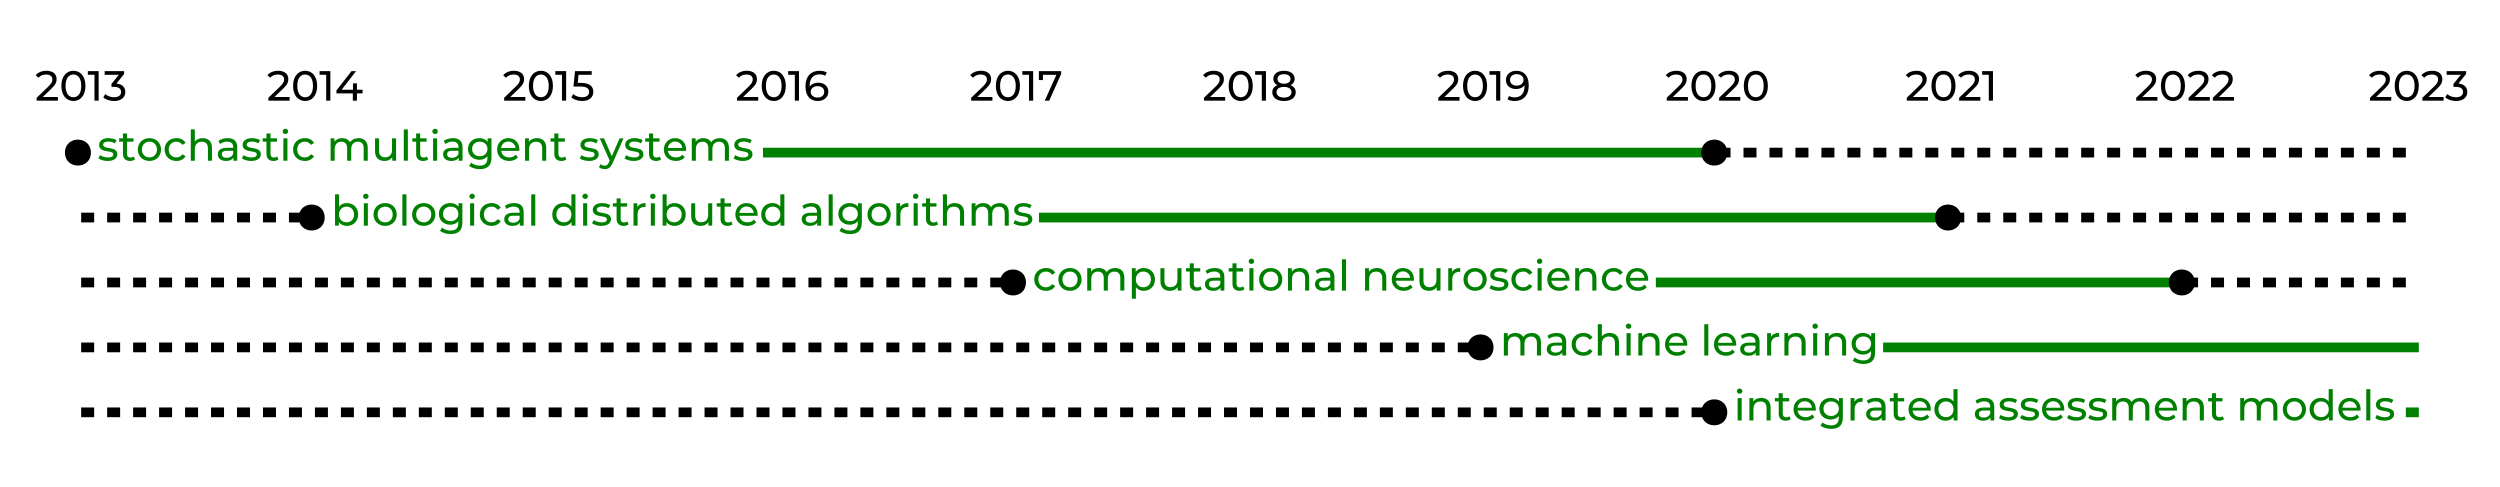 <?xml version="1.0" encoding="UTF-8"?>
<svg xmlns="http://www.w3.org/2000/svg" xmlns:xlink="http://www.w3.org/1999/xlink" width="770pt" height="150pt" viewBox="0 0 770 150" version="1.1">
<defs>
<g>
<symbol overflow="visible" id="glyph0-0">
<path style="stroke:none;" d="M 7.109 0 L 7.109 -9.094 L 0.516 -9.094 L 0.516 0 Z M 1.562 -8.188 L 6.078 -8.188 L 6.078 -0.906 L 1.562 -0.906 Z M 1.562 -8.188 "/>
</symbol>
<symbol overflow="visible" id="glyph0-1">
<path style="stroke:none;" d="M 5.141 -3.812 C 6.375 -4.984 6.625 -5.781 6.625 -6.672 C 6.625 -8.234 5.406 -9.203 3.516 -9.203 C 2.094 -9.203 0.891 -8.703 0.188 -7.828 L 1.062 -7.062 C 1.625 -7.734 2.422 -8.047 3.391 -8.047 C 4.672 -8.047 5.328 -7.469 5.328 -6.531 C 5.328 -5.969 5.141 -5.391 4.188 -4.453 L 0.484 -0.891 L 0.484 0 L 7.016 0 L 7.016 -1.125 L 2.359 -1.125 Z M 5.141 -3.812 "/>
</symbol>
<symbol overflow="visible" id="glyph0-2">
<path style="stroke:none;" d="M 4.344 0.109 C 6.469 0.109 8.047 -1.594 8.047 -4.547 C 8.047 -7.516 6.469 -9.203 4.344 -9.203 C 2.203 -9.203 0.625 -7.516 0.625 -4.547 C 0.625 -1.594 2.203 0.109 4.344 0.109 Z M 4.344 -1.047 C 2.906 -1.047 1.922 -2.219 1.922 -4.547 C 1.922 -6.875 2.906 -8.047 4.344 -8.047 C 5.766 -8.047 6.75 -6.875 6.75 -4.547 C 6.75 -2.219 5.766 -1.047 4.344 -1.047 Z M 4.344 -1.047 "/>
</symbol>
<symbol overflow="visible" id="glyph0-3">
<path style="stroke:none;" d="M 0.109 -7.969 L 2.156 -7.969 L 2.156 0 L 3.438 0 L 3.438 -9.094 L 0.109 -9.094 Z M 0.109 -7.969 "/>
</symbol>
<symbol overflow="visible" id="glyph0-4">
<path style="stroke:none;" d="M 6.484 -8.219 L 6.484 -9.094 L 0.484 -9.094 L 0.484 -7.969 L 4.859 -7.969 L 2.578 -5.156 L 2.578 -4.25 L 3.297 -4.25 C 4.859 -4.25 5.547 -3.625 5.547 -2.672 C 5.547 -1.672 4.766 -1.047 3.406 -1.047 C 2.281 -1.047 1.281 -1.453 0.656 -2.031 L 0.062 -1 C 0.828 -0.312 2.109 0.109 3.406 0.109 C 5.719 0.109 6.844 -1.141 6.844 -2.672 C 6.844 -4.078 5.922 -5.109 4.109 -5.281 Z M 6.484 -8.219 "/>
</symbol>
<symbol overflow="visible" id="glyph0-5">
<path style="stroke:none;" d="M 6.812 -3.359 L 6.812 -5.328 L 5.594 -5.328 L 5.594 -3.359 L 2.094 -3.359 L 6.547 -9.094 L 5.141 -9.094 L 0.5 -3.141 L 0.5 -2.234 L 5.547 -2.234 L 5.547 0 L 6.812 0 L 6.812 -2.234 L 8.547 -2.234 L 8.547 -3.359 Z M 6.812 -3.359 "/>
</symbol>
<symbol overflow="visible" id="glyph0-6">
<path style="stroke:none;" d="M 2.203 -5.469 L 2.453 -7.969 L 6.5 -7.969 L 6.5 -9.094 L 1.359 -9.094 L 0.891 -4.344 L 2.953 -4.344 C 5.062 -4.344 5.703 -3.703 5.703 -2.672 C 5.703 -1.688 4.922 -1.047 3.547 -1.047 C 2.438 -1.047 1.438 -1.453 0.812 -2.031 L 0.219 -1 C 1 -0.312 2.281 0.109 3.562 0.109 C 5.891 0.109 7 -1.156 7 -2.734 C 7 -4.344 5.938 -5.469 3.219 -5.469 Z M 2.203 -5.469 "/>
</symbol>
<symbol overflow="visible" id="glyph0-7">
<path style="stroke:none;" d="M 4.547 -5.531 C 3.422 -5.531 2.453 -5.109 1.938 -4.328 C 1.922 -4.453 1.922 -4.547 1.922 -4.656 C 1.922 -6.922 3.109 -8.094 4.953 -8.094 C 5.609 -8.094 6.234 -7.969 6.688 -7.656 L 7.188 -8.672 C 6.609 -9.031 5.781 -9.203 4.922 -9.203 C 2.375 -9.203 0.625 -7.547 0.625 -4.438 C 0.625 -1.531 2 0.109 4.453 0.109 C 6.25 0.109 7.672 -1.016 7.672 -2.766 C 7.672 -4.453 6.359 -5.531 4.547 -5.531 Z M 4.391 -0.953 C 2.984 -0.953 2.234 -1.766 2.234 -2.703 C 2.234 -3.703 3.094 -4.469 4.328 -4.469 C 5.609 -4.469 6.406 -3.781 6.406 -2.719 C 6.406 -1.641 5.578 -0.953 4.391 -0.953 Z M 4.391 -0.953 "/>
</symbol>
<symbol overflow="visible" id="glyph0-8">
<path style="stroke:none;" d="M 0.391 -6.344 L 1.641 -6.344 L 1.641 -7.969 L 5.797 -7.969 L 2.203 0 L 3.578 0 L 7.25 -8.219 L 7.25 -9.094 L 0.391 -9.094 Z M 0.391 -6.344 "/>
</symbol>
<symbol overflow="visible" id="glyph0-9">
<path style="stroke:none;" d="M 6.188 -4.766 C 7.016 -5.156 7.469 -5.844 7.469 -6.734 C 7.469 -8.25 6.156 -9.203 4.172 -9.203 C 2.203 -9.203 0.891 -8.25 0.891 -6.734 C 0.891 -5.844 1.344 -5.156 2.172 -4.766 C 1.141 -4.375 0.578 -3.609 0.578 -2.578 C 0.578 -0.922 1.969 0.109 4.172 0.109 C 6.391 0.109 7.797 -0.922 7.797 -2.578 C 7.797 -3.609 7.234 -4.375 6.188 -4.766 Z M 4.172 -8.156 C 5.391 -8.156 6.203 -7.594 6.203 -6.688 C 6.203 -5.781 5.438 -5.219 4.172 -5.219 C 2.922 -5.219 2.188 -5.781 2.188 -6.688 C 2.188 -7.594 2.953 -8.156 4.172 -8.156 Z M 4.172 -0.953 C 2.734 -0.953 1.875 -1.594 1.875 -2.609 C 1.875 -3.609 2.734 -4.234 4.172 -4.234 C 5.609 -4.234 6.5 -3.609 6.5 -2.609 C 6.5 -1.594 5.609 -0.953 4.172 -0.953 Z M 4.172 -0.953 "/>
</symbol>
<symbol overflow="visible" id="glyph0-10">
<path style="stroke:none;" d="M 3.578 -9.203 C 1.766 -9.203 0.359 -8.094 0.359 -6.328 C 0.359 -4.656 1.656 -3.578 3.469 -3.578 C 4.609 -3.578 5.562 -3.984 6.094 -4.766 L 6.094 -4.453 C 6.094 -2.172 4.922 -1.016 3.078 -1.016 C 2.422 -1.016 1.812 -1.125 1.328 -1.438 L 0.828 -0.422 C 1.422 -0.062 2.234 0.109 3.094 0.109 C 5.641 0.109 7.391 -1.562 7.391 -4.672 C 7.391 -7.562 6.016 -9.203 3.578 -9.203 Z M 3.688 -4.625 C 2.422 -4.625 1.625 -5.312 1.625 -6.391 C 1.625 -7.469 2.438 -8.156 3.625 -8.156 C 5.047 -8.156 5.797 -7.328 5.797 -6.391 C 5.797 -5.391 4.938 -4.625 3.688 -4.625 Z M 3.688 -4.625 "/>
</symbol>
<symbol overflow="visible" id="glyph0-11">
<path style="stroke:none;" d="M 3.156 0.078 C 4.984 0.078 6.141 -0.719 6.141 -1.969 C 6.141 -4.641 1.766 -3.312 1.766 -4.938 C 1.766 -5.484 2.297 -5.891 3.391 -5.891 C 4.062 -5.891 4.766 -5.75 5.375 -5.344 L 5.922 -6.328 C 5.312 -6.719 4.297 -6.953 3.406 -6.953 C 1.641 -6.953 0.531 -6.125 0.531 -4.891 C 0.531 -2.141 4.891 -3.484 4.891 -1.938 C 4.891 -1.359 4.406 -1 3.25 -1 C 2.359 -1 1.422 -1.297 0.828 -1.719 L 0.312 -0.734 C 0.891 -0.266 2.016 0.078 3.156 0.078 Z M 3.156 0.078 "/>
</symbol>
<symbol overflow="visible" id="glyph0-12">
<path style="stroke:none;" d="M 4.672 -1.297 C 4.406 -1.094 4.062 -0.969 3.688 -0.969 C 3 -0.969 2.609 -1.391 2.609 -2.125 L 2.609 -5.859 L 4.594 -5.859 L 4.594 -6.891 L 2.609 -6.891 L 2.609 -8.391 L 1.359 -8.391 L 1.359 -6.891 L 0.188 -6.891 L 0.188 -5.859 L 1.359 -5.859 L 1.359 -2.078 C 1.359 -0.688 2.156 0.078 3.547 0.078 C 4.109 0.078 4.688 -0.078 5.062 -0.406 Z M 4.672 -1.297 "/>
</symbol>
<symbol overflow="visible" id="glyph0-13">
<path style="stroke:none;" d="M 4.141 0.078 C 6.203 0.078 7.703 -1.391 7.703 -3.438 C 7.703 -5.5 6.203 -6.953 4.141 -6.953 C 2.062 -6.953 0.547 -5.5 0.547 -3.438 C 0.547 -1.391 2.062 0.078 4.141 0.078 Z M 4.141 -1.016 C 2.812 -1.016 1.812 -1.969 1.812 -3.438 C 1.812 -4.906 2.812 -5.859 4.141 -5.859 C 5.453 -5.859 6.453 -4.906 6.453 -3.438 C 6.453 -1.969 5.453 -1.016 4.141 -1.016 Z M 4.141 -1.016 "/>
</symbol>
<symbol overflow="visible" id="glyph0-14">
<path style="stroke:none;" d="M 4.188 0.078 C 5.422 0.078 6.453 -0.438 7 -1.406 L 6.047 -2 C 5.609 -1.328 4.922 -1.016 4.172 -1.016 C 2.828 -1.016 1.812 -1.953 1.812 -3.438 C 1.812 -4.906 2.828 -5.859 4.172 -5.859 C 4.922 -5.859 5.609 -5.547 6.047 -4.875 L 7 -5.484 C 6.453 -6.453 5.422 -6.953 4.188 -6.953 C 2.062 -6.953 0.547 -5.5 0.547 -3.438 C 0.547 -1.391 2.062 0.078 4.188 0.078 Z M 4.188 0.078 "/>
</symbol>
<symbol overflow="visible" id="glyph0-15">
<path style="stroke:none;" d="M 4.859 -6.953 C 3.812 -6.953 2.953 -6.578 2.438 -5.922 L 2.438 -9.641 L 1.188 -9.641 L 1.188 0 L 2.438 0 L 2.438 -3.547 C 2.438 -5.047 3.281 -5.844 4.609 -5.844 C 5.797 -5.844 6.469 -5.172 6.469 -3.828 L 6.469 0 L 7.719 0 L 7.719 -3.969 C 7.719 -6 6.531 -6.953 4.859 -6.953 Z M 4.859 -6.953 "/>
</symbol>
<symbol overflow="visible" id="glyph0-16">
<path style="stroke:none;" d="M 3.688 -6.953 C 2.594 -6.953 1.562 -6.641 0.844 -6.078 L 1.359 -5.141 C 1.891 -5.594 2.734 -5.875 3.547 -5.875 C 4.781 -5.875 5.391 -5.266 5.391 -4.219 L 5.391 -3.969 L 3.422 -3.969 C 1.359 -3.969 0.656 -3.062 0.656 -1.953 C 0.656 -0.75 1.641 0.078 3.203 0.078 C 4.281 0.078 5.047 -0.281 5.453 -0.906 L 5.453 0 L 6.641 0 L 6.641 -4.156 C 6.641 -6.047 5.578 -6.953 3.688 -6.953 Z M 3.406 -0.891 C 2.453 -0.891 1.891 -1.312 1.891 -2 C 1.891 -2.594 2.234 -3.062 3.469 -3.062 L 5.391 -3.062 L 5.391 -2.109 C 5.078 -1.312 4.344 -0.891 3.406 -0.891 Z M 3.406 -0.891 "/>
</symbol>
<symbol overflow="visible" id="glyph0-17">
<path style="stroke:none;" d="M 1.812 -8.219 C 2.297 -8.219 2.656 -8.578 2.656 -9.047 C 2.656 -9.484 2.281 -9.844 1.812 -9.844 C 1.328 -9.844 0.969 -9.484 0.969 -9.016 C 0.969 -8.562 1.328 -8.219 1.812 -8.219 Z M 2.438 0 L 2.438 -6.891 L 1.188 -6.891 L 1.188 0 Z M 2.438 0 "/>
</symbol>
<symbol overflow="visible" id="glyph0-18">
<path style="stroke:none;" d=""/>
</symbol>
<symbol overflow="visible" id="glyph0-19">
<path style="stroke:none;" d="M 9.797 -6.953 C 8.625 -6.953 7.672 -6.469 7.156 -5.688 C 6.688 -6.531 5.812 -6.953 4.766 -6.953 C 3.719 -6.953 2.875 -6.562 2.375 -5.859 L 2.375 -6.891 L 1.188 -6.891 L 1.188 0 L 2.438 0 L 2.438 -3.547 C 2.438 -5.047 3.25 -5.844 4.5 -5.844 C 5.625 -5.844 6.281 -5.172 6.281 -3.828 L 6.281 0 L 7.531 0 L 7.531 -3.547 C 7.531 -5.047 8.344 -5.844 9.594 -5.844 C 10.719 -5.844 11.375 -5.172 11.375 -3.828 L 11.375 0 L 12.625 0 L 12.625 -3.969 C 12.625 -6 11.484 -6.953 9.797 -6.953 Z M 9.797 -6.953 "/>
</symbol>
<symbol overflow="visible" id="glyph0-20">
<path style="stroke:none;" d="M 6.359 -3.328 C 6.359 -1.844 5.531 -1.047 4.219 -1.047 C 3.047 -1.047 2.359 -1.719 2.359 -3.062 L 2.359 -6.891 L 1.125 -6.891 L 1.125 -2.922 C 1.125 -0.891 2.297 0.078 4.078 0.078 C 5.062 0.078 5.922 -0.328 6.422 -1.047 L 6.422 0 L 7.609 0 L 7.609 -6.891 L 6.359 -6.891 Z M 6.359 -3.328 "/>
</symbol>
<symbol overflow="visible" id="glyph0-21">
<path style="stroke:none;" d="M 2.438 0 L 2.438 -9.641 L 1.188 -9.641 L 1.188 0 Z M 2.438 0 "/>
</symbol>
<symbol overflow="visible" id="glyph0-22">
<path style="stroke:none;" d="M 6.594 -5.828 C 6 -6.578 5.062 -6.953 4.047 -6.953 C 2.047 -6.953 0.547 -5.609 0.547 -3.625 C 0.547 -1.641 2.047 -0.281 4.047 -0.281 C 5.031 -0.281 5.922 -0.641 6.531 -1.359 L 6.531 -0.812 C 6.531 0.75 5.781 1.516 4.156 1.516 C 3.141 1.516 2.141 1.156 1.516 0.609 L 0.906 1.578 C 1.656 2.25 2.938 2.594 4.203 2.594 C 6.531 2.594 7.781 1.5 7.781 -0.938 L 7.781 -6.891 L 6.594 -6.891 Z M 4.188 -1.375 C 2.797 -1.375 1.812 -2.297 1.812 -3.625 C 1.812 -4.969 2.797 -5.859 4.188 -5.859 C 5.562 -5.859 6.547 -4.969 6.547 -3.625 C 6.547 -2.297 5.562 -1.375 4.188 -1.375 Z M 4.188 -1.375 "/>
</symbol>
<symbol overflow="visible" id="glyph0-23">
<path style="stroke:none;" d="M 7.406 -3.406 C 7.406 -5.531 6 -6.953 4 -6.953 C 2.016 -6.953 0.547 -5.484 0.547 -3.438 C 0.547 -1.391 2.031 0.078 4.25 0.078 C 5.391 0.078 6.344 -0.312 6.969 -1.047 L 6.281 -1.844 C 5.766 -1.281 5.094 -1.016 4.297 -1.016 C 2.922 -1.016 1.953 -1.812 1.797 -3.031 L 7.391 -3.031 C 7.391 -3.141 7.406 -3.297 7.406 -3.406 Z M 4 -5.906 C 5.219 -5.906 6.078 -5.078 6.219 -3.922 L 1.797 -3.922 C 1.922 -5.094 2.812 -5.906 4 -5.906 Z M 4 -5.906 "/>
</symbol>
<symbol overflow="visible" id="glyph0-24">
<path style="stroke:none;" d="M 4.859 -6.953 C 3.766 -6.953 2.891 -6.547 2.375 -5.844 L 2.375 -6.891 L 1.188 -6.891 L 1.188 0 L 2.438 0 L 2.438 -3.547 C 2.438 -5.047 3.281 -5.844 4.609 -5.844 C 5.797 -5.844 6.469 -5.172 6.469 -3.828 L 6.469 0 L 7.719 0 L 7.719 -3.969 C 7.719 -6 6.531 -6.953 4.859 -6.953 Z M 4.859 -6.953 "/>
</symbol>
<symbol overflow="visible" id="glyph0-25">
<path style="stroke:none;" d="M 3.672 -1.375 L 1.281 -6.891 L -0.031 -6.891 L 3.016 -0.016 L 2.797 0.469 C 2.453 1.266 2.078 1.531 1.484 1.531 C 1.016 1.531 0.578 1.359 0.25 1.031 L -0.281 1.969 C 0.141 2.375 0.812 2.594 1.484 2.594 C 2.531 2.594 3.328 2.141 3.938 0.688 L 7.281 -6.891 L 6.062 -6.891 Z M 3.672 -1.375 "/>
</symbol>
<symbol overflow="visible" id="glyph0-26">
<path style="stroke:none;" d="M 4.844 -6.953 C 3.859 -6.953 3 -6.594 2.438 -5.844 L 2.438 -9.641 L 1.188 -9.641 L 1.188 0 L 2.375 0 L 2.375 -1.094 C 2.938 -0.312 3.828 0.078 4.844 0.078 C 6.844 0.078 8.312 -1.344 8.312 -3.438 C 8.312 -5.547 6.844 -6.953 4.844 -6.953 Z M 4.734 -1.016 C 3.422 -1.016 2.422 -1.969 2.422 -3.438 C 2.422 -4.906 3.422 -5.859 4.734 -5.859 C 6.062 -5.859 7.062 -4.906 7.062 -3.438 C 7.062 -1.969 6.062 -1.016 4.734 -1.016 Z M 4.734 -1.016 "/>
</symbol>
<symbol overflow="visible" id="glyph0-27">
<path style="stroke:none;" d="M 6.438 -5.844 C 5.859 -6.594 5 -6.953 4.031 -6.953 C 2.016 -6.953 0.547 -5.547 0.547 -3.438 C 0.547 -1.344 2.016 0.078 4.031 0.078 C 5.047 0.078 5.922 -0.312 6.484 -1.094 L 6.484 0 L 7.688 0 L 7.688 -9.641 L 6.438 -9.641 Z M 4.141 -1.016 C 2.812 -1.016 1.812 -1.969 1.812 -3.438 C 1.812 -4.906 2.812 -5.859 4.141 -5.859 C 5.453 -5.859 6.453 -4.906 6.453 -3.438 C 6.453 -1.969 5.453 -1.016 4.141 -1.016 Z M 4.141 -1.016 "/>
</symbol>
<symbol overflow="visible" id="glyph0-28">
<path style="stroke:none;" d="M 2.375 -6.891 L 1.188 -6.891 L 1.188 0 L 2.438 0 L 2.438 -3.438 C 2.438 -4.938 3.266 -5.766 4.609 -5.766 C 4.688 -5.766 4.781 -5.766 4.891 -5.75 L 4.891 -6.953 C 3.672 -6.953 2.828 -6.531 2.375 -5.734 Z M 2.375 -6.891 "/>
</symbol>
<symbol overflow="visible" id="glyph0-29">
<path style="stroke:none;" d="M 4.844 -6.953 C 3.828 -6.953 2.938 -6.562 2.375 -5.797 L 2.375 -6.891 L 1.188 -6.891 L 1.188 2.516 L 2.438 2.516 L 2.438 -1.047 C 3 -0.297 3.859 0.078 4.844 0.078 C 6.844 0.078 8.312 -1.328 8.312 -3.438 C 8.312 -5.547 6.844 -6.953 4.844 -6.953 Z M 4.734 -1.016 C 3.422 -1.016 2.422 -1.969 2.422 -3.438 C 2.422 -4.906 3.422 -5.859 4.734 -5.859 C 6.062 -5.859 7.062 -4.906 7.062 -3.438 C 7.062 -1.969 6.062 -1.016 4.734 -1.016 Z M 4.734 -1.016 "/>
</symbol>
</g>
</defs>
<g id="surface11">
<rect x="0" y="0" width="770" height="150" style="fill:rgb(100%,100%,100%);fill-opacity:1;stroke:none;"/>
<g style="fill:rgb(0%,0%,0%);fill-opacity:1;">
  <use xlink:href="#glyph0-1" x="10.81" y="31"/>
  <use xlink:href="#glyph0-2" x="18.273" y="31"/>
  <use xlink:href="#glyph0-3" x="26.944" y="31"/>
  <use xlink:href="#glyph0-4" x="31.753" y="31"/>
</g>
<g style="fill:rgb(0%,0%,0%);fill-opacity:1;">
  <use xlink:href="#glyph0-1" x="82.18" y="31"/>
  <use xlink:href="#glyph0-2" x="89.642" y="31"/>
  <use xlink:href="#glyph0-3" x="98.313" y="31"/>
  <use xlink:href="#glyph0-5" x="103.123" y="31"/>
</g>
<g style="fill:rgb(0%,0%,0%);fill-opacity:1;">
  <use xlink:href="#glyph0-1" x="154.798" y="31"/>
  <use xlink:href="#glyph0-2" x="162.26" y="31"/>
  <use xlink:href="#glyph0-3" x="170.93" y="31"/>
  <use xlink:href="#glyph0-6" x="175.74" y="31"/>
</g>
<g style="fill:rgb(0%,0%,0%);fill-opacity:1;">
  <use xlink:href="#glyph0-1" x="226.518" y="31"/>
  <use xlink:href="#glyph0-2" x="233.98" y="31"/>
  <use xlink:href="#glyph0-3" x="242.651" y="31"/>
  <use xlink:href="#glyph0-7" x="247.461" y="31"/>
</g>
<g style="fill:rgb(0%,0%,0%);fill-opacity:1;">
  <use xlink:href="#glyph0-1" x="298.642" y="31"/>
  <use xlink:href="#glyph0-2" x="306.103" y="31"/>
  <use xlink:href="#glyph0-3" x="314.774" y="31"/>
  <use xlink:href="#glyph0-8" x="319.584" y="31"/>
</g>
<g style="fill:rgb(0%,0%,0%);fill-opacity:1;">
  <use xlink:href="#glyph0-1" x="370.342" y="31"/>
  <use xlink:href="#glyph0-2" x="377.805" y="31"/>
  <use xlink:href="#glyph0-3" x="386.476" y="31"/>
  <use xlink:href="#glyph0-9" x="391.286" y="31"/>
</g>
<g style="fill:rgb(0%,0%,0%);fill-opacity:1;">
  <use xlink:href="#glyph0-1" x="442.518" y="31"/>
  <use xlink:href="#glyph0-2" x="449.98" y="31"/>
  <use xlink:href="#glyph0-3" x="458.651" y="31"/>
  <use xlink:href="#glyph0-10" x="463.461" y="31"/>
</g>
<g style="fill:rgb(0%,0%,0%);fill-opacity:1;">
  <use xlink:href="#glyph0-1" x="512.867" y="31"/>
  <use xlink:href="#glyph0-2" x="520.329" y="31"/>
  <use xlink:href="#glyph0-1" x="529" y="31"/>
  <use xlink:href="#glyph0-2" x="536.462" y="31"/>
</g>
<g style="fill:rgb(0%,0%,0%);fill-opacity:1;">
  <use xlink:href="#glyph0-1" x="586.798" y="31"/>
  <use xlink:href="#glyph0-2" x="594.26" y="31"/>
  <use xlink:href="#glyph0-1" x="602.931" y="31"/>
  <use xlink:href="#glyph0-3" x="610.393" y="31"/>
</g>
<g style="fill:rgb(0%,0%,0%);fill-opacity:1;">
  <use xlink:href="#glyph0-1" x="657.471" y="31"/>
  <use xlink:href="#glyph0-2" x="664.933" y="31"/>
  <use xlink:href="#glyph0-1" x="673.605" y="31"/>
  <use xlink:href="#glyph0-1" x="681.067" y="31"/>
</g>
<g style="fill:rgb(0%,0%,0%);fill-opacity:1;">
  <use xlink:href="#glyph0-1" x="729.485" y="31"/>
  <use xlink:href="#glyph0-2" x="736.947" y="31"/>
  <use xlink:href="#glyph0-1" x="745.617" y="31"/>
  <use xlink:href="#glyph0-4" x="753.08" y="31"/>
</g>
<path style="fill:none;stroke-width:3;stroke-linecap:butt;stroke-linejoin:miter;stroke:rgb(0%,0%,0%);stroke-opacity:1;stroke-dasharray:4,4;stroke-miterlimit:10;" d="M 25 47 L 25 47 "/>
<path style=" stroke:none;fill-rule:nonzero;fill:rgb(0%,0%,0%);fill-opacity:1;" d="M 28 47 C 28 52.332 20 52.332 20 47 C 20 41.668 28 41.668 28 47 "/>
<g style="fill:rgb(0%,50.196%,0%);fill-opacity:1;">
  <use xlink:href="#glyph0-11" x="30" y="49.5"/>
  <use xlink:href="#glyph0-12" x="36.513" y="49.5"/>
  <use xlink:href="#glyph0-13" x="41.895" y="49.5"/>
  <use xlink:href="#glyph0-14" x="50.15" y="49.5"/>
  <use xlink:href="#glyph0-15" x="57.573" y="49.5"/>
  <use xlink:href="#glyph0-16" x="66.426" y="49.5"/>
  <use xlink:href="#glyph0-11" x="74.2" y="49.5"/>
  <use xlink:href="#glyph0-12" x="80.713" y="49.5"/>
  <use xlink:href="#glyph0-17" x="86.095" y="49.5"/>
  <use xlink:href="#glyph0-14" x="89.722" y="49.5"/>
  <use xlink:href="#glyph0-18" x="97.145" y="49.5"/>
  <use xlink:href="#glyph0-19" x="100.642" y="49.5"/>
  <use xlink:href="#glyph0-20" x="114.383" y="49.5"/>
  <use xlink:href="#glyph0-21" x="123.184" y="49.5"/>
  <use xlink:href="#glyph0-12" x="126.811" y="49.5"/>
  <use xlink:href="#glyph0-17" x="132.193" y="49.5"/>
  <use xlink:href="#glyph0-16" x="135.82" y="49.5"/>
  <use xlink:href="#glyph0-22" x="143.594" y="49.5"/>
  <use xlink:href="#glyph0-23" x="152.564" y="49.5"/>
  <use xlink:href="#glyph0-24" x="160.52" y="49.5"/>
  <use xlink:href="#glyph0-12" x="169.373" y="49.5"/>
  <use xlink:href="#glyph0-18" x="174.755" y="49.5"/>
  <use xlink:href="#glyph0-11" x="178.252" y="49.5"/>
  <use xlink:href="#glyph0-25" x="184.765" y="49.5"/>
  <use xlink:href="#glyph0-11" x="192.032" y="49.5"/>
  <use xlink:href="#glyph0-12" x="198.545" y="49.5"/>
  <use xlink:href="#glyph0-23" x="203.927" y="49.5"/>
  <use xlink:href="#glyph0-19" x="211.883" y="49.5"/>
  <use xlink:href="#glyph0-11" x="225.624" y="49.5"/>
</g>
<path style="fill:none;stroke-width:3;stroke-linecap:butt;stroke-linejoin:miter;stroke:rgb(0%,50.196%,0%);stroke-opacity:1;stroke-miterlimit:10;" d="M 235 47 L 529 47 "/>
<path style="fill:none;stroke-width:3;stroke-linecap:butt;stroke-linejoin:miter;stroke:rgb(0%,0%,0%);stroke-opacity:1;stroke-dasharray:4,4;stroke-miterlimit:10;" d="M 529 47 L 745 47 "/>
<path style=" stroke:none;fill-rule:nonzero;fill:rgb(0%,0%,0%);fill-opacity:1;" d="M 532 47 C 532 52.332 524 52.332 524 47 C 524 41.668 532 41.668 532 47 "/>
<path style="fill:none;stroke-width:3;stroke-linecap:butt;stroke-linejoin:miter;stroke:rgb(0%,0%,0%);stroke-opacity:1;stroke-dasharray:4,4;stroke-miterlimit:10;" d="M 25 67 L 97 67 "/>
<path style=" stroke:none;fill-rule:nonzero;fill:rgb(0%,0%,0%);fill-opacity:1;" d="M 100 67 C 100 72.332 92 72.332 92 67 C 92 61.668 100 61.668 100 67 "/>
<g style="fill:rgb(0%,50.196%,0%);fill-opacity:1;">
  <use xlink:href="#glyph0-26" x="102" y="69.5"/>
  <use xlink:href="#glyph0-17" x="110.866" y="69.5"/>
  <use xlink:href="#glyph0-13" x="114.493" y="69.5"/>
  <use xlink:href="#glyph0-21" x="122.748" y="69.5"/>
  <use xlink:href="#glyph0-13" x="126.375" y="69.5"/>
  <use xlink:href="#glyph0-22" x="134.63" y="69.5"/>
  <use xlink:href="#glyph0-17" x="143.6" y="69.5"/>
  <use xlink:href="#glyph0-14" x="147.227" y="69.5"/>
  <use xlink:href="#glyph0-16" x="154.65" y="69.5"/>
  <use xlink:href="#glyph0-21" x="162.424" y="69.5"/>
  <use xlink:href="#glyph0-18" x="166.051" y="69.5"/>
  <use xlink:href="#glyph0-27" x="169.548" y="69.5"/>
  <use xlink:href="#glyph0-17" x="178.414" y="69.5"/>
  <use xlink:href="#glyph0-11" x="182.041" y="69.5"/>
  <use xlink:href="#glyph0-12" x="188.554" y="69.5"/>
  <use xlink:href="#glyph0-28" x="193.936" y="69.5"/>
  <use xlink:href="#glyph0-17" x="199.266" y="69.5"/>
  <use xlink:href="#glyph0-26" x="202.893" y="69.5"/>
  <use xlink:href="#glyph0-20" x="211.759" y="69.5"/>
  <use xlink:href="#glyph0-12" x="220.56" y="69.5"/>
  <use xlink:href="#glyph0-23" x="225.942" y="69.5"/>
  <use xlink:href="#glyph0-27" x="233.898" y="69.5"/>
  <use xlink:href="#glyph0-18" x="242.764" y="69.5"/>
  <use xlink:href="#glyph0-16" x="246.261" y="69.5"/>
  <use xlink:href="#glyph0-21" x="254.035" y="69.5"/>
  <use xlink:href="#glyph0-22" x="257.662" y="69.5"/>
  <use xlink:href="#glyph0-13" x="266.632" y="69.5"/>
  <use xlink:href="#glyph0-28" x="274.887" y="69.5"/>
  <use xlink:href="#glyph0-17" x="280.217" y="69.5"/>
  <use xlink:href="#glyph0-12" x="283.844" y="69.5"/>
  <use xlink:href="#glyph0-15" x="289.226" y="69.5"/>
  <use xlink:href="#glyph0-19" x="298.079" y="69.5"/>
  <use xlink:href="#glyph0-11" x="311.82" y="69.5"/>
</g>
<path style="fill:none;stroke-width:3;stroke-linecap:butt;stroke-linejoin:miter;stroke:rgb(0%,50.196%,0%);stroke-opacity:1;stroke-miterlimit:10;" d="M 320 67 L 601 67 "/>
<path style="fill:none;stroke-width:3;stroke-linecap:butt;stroke-linejoin:miter;stroke:rgb(0%,0%,0%);stroke-opacity:1;stroke-dasharray:4,4;stroke-miterlimit:10;" d="M 601 67 L 745 67 "/>
<path style=" stroke:none;fill-rule:nonzero;fill:rgb(0%,0%,0%);fill-opacity:1;" d="M 604 67 C 604 72.332 596 72.332 596 67 C 596 61.668 604 61.668 604 67 "/>
<path style="fill:none;stroke-width:3;stroke-linecap:butt;stroke-linejoin:miter;stroke:rgb(0%,0%,0%);stroke-opacity:1;stroke-dasharray:4,4;stroke-miterlimit:10;" d="M 25 87 L 313 87 "/>
<path style=" stroke:none;fill-rule:nonzero;fill:rgb(0%,0%,0%);fill-opacity:1;" d="M 316 87 C 316 92.332 308 92.332 308 87 C 308 81.668 316 81.668 316 87 "/>
<g style="fill:rgb(0%,50.196%,0%);fill-opacity:1;">
  <use xlink:href="#glyph0-14" x="318" y="89.5"/>
  <use xlink:href="#glyph0-13" x="325.423" y="89.5"/>
  <use xlink:href="#glyph0-19" x="333.678" y="89.5"/>
  <use xlink:href="#glyph0-29" x="347.419" y="89.5"/>
  <use xlink:href="#glyph0-20" x="356.285" y="89.5"/>
  <use xlink:href="#glyph0-12" x="365.086" y="89.5"/>
  <use xlink:href="#glyph0-16" x="370.468" y="89.5"/>
  <use xlink:href="#glyph0-12" x="378.242" y="89.5"/>
  <use xlink:href="#glyph0-17" x="383.624" y="89.5"/>
  <use xlink:href="#glyph0-13" x="387.251" y="89.5"/>
  <use xlink:href="#glyph0-24" x="395.506" y="89.5"/>
  <use xlink:href="#glyph0-16" x="404.359" y="89.5"/>
  <use xlink:href="#glyph0-21" x="412.133" y="89.5"/>
  <use xlink:href="#glyph0-18" x="415.76" y="89.5"/>
  <use xlink:href="#glyph0-24" x="419.257" y="89.5"/>
  <use xlink:href="#glyph0-23" x="428.11" y="89.5"/>
  <use xlink:href="#glyph0-20" x="436.066" y="89.5"/>
  <use xlink:href="#glyph0-28" x="444.867" y="89.5"/>
  <use xlink:href="#glyph0-13" x="450.197" y="89.5"/>
  <use xlink:href="#glyph0-11" x="458.452" y="89.5"/>
  <use xlink:href="#glyph0-14" x="464.965" y="89.5"/>
  <use xlink:href="#glyph0-17" x="472.388" y="89.5"/>
  <use xlink:href="#glyph0-23" x="476.015" y="89.5"/>
  <use xlink:href="#glyph0-24" x="483.971" y="89.5"/>
  <use xlink:href="#glyph0-14" x="492.824" y="89.5"/>
  <use xlink:href="#glyph0-23" x="500.247" y="89.5"/>
</g>
<path style="fill:none;stroke-width:3;stroke-linecap:butt;stroke-linejoin:miter;stroke:rgb(0%,50.196%,0%);stroke-opacity:1;stroke-miterlimit:10;" d="M 510 87 L 673 87 "/>
<path style="fill:none;stroke-width:3;stroke-linecap:butt;stroke-linejoin:miter;stroke:rgb(0%,0%,0%);stroke-opacity:1;stroke-dasharray:4,4;stroke-miterlimit:10;" d="M 673 87 L 745 87 "/>
<path style=" stroke:none;fill-rule:nonzero;fill:rgb(0%,0%,0%);fill-opacity:1;" d="M 676 87 C 676 92.332 668 92.332 668 87 C 668 81.668 676 81.668 676 87 "/>
<path style="fill:none;stroke-width:3;stroke-linecap:butt;stroke-linejoin:miter;stroke:rgb(0%,0%,0%);stroke-opacity:1;stroke-dasharray:4,4;stroke-miterlimit:10;" d="M 25 107 L 457 107 "/>
<path style=" stroke:none;fill-rule:nonzero;fill:rgb(0%,0%,0%);fill-opacity:1;" d="M 460 107 C 460 112.332 452 112.332 452 107 C 452 101.668 460 101.668 460 107 "/>
<g style="fill:rgb(0%,50.196%,0%);fill-opacity:1;">
  <use xlink:href="#glyph0-19" x="462" y="109.5"/>
  <use xlink:href="#glyph0-16" x="475.741" y="109.5"/>
  <use xlink:href="#glyph0-14" x="483.515" y="109.5"/>
  <use xlink:href="#glyph0-15" x="490.938" y="109.5"/>
  <use xlink:href="#glyph0-17" x="499.791" y="109.5"/>
  <use xlink:href="#glyph0-24" x="503.418" y="109.5"/>
  <use xlink:href="#glyph0-23" x="512.271" y="109.5"/>
  <use xlink:href="#glyph0-18" x="520.227" y="109.5"/>
  <use xlink:href="#glyph0-21" x="523.724" y="109.5"/>
  <use xlink:href="#glyph0-23" x="527.351" y="109.5"/>
  <use xlink:href="#glyph0-16" x="535.307" y="109.5"/>
  <use xlink:href="#glyph0-28" x="543.081" y="109.5"/>
  <use xlink:href="#glyph0-24" x="548.411" y="109.5"/>
  <use xlink:href="#glyph0-17" x="557.264" y="109.5"/>
  <use xlink:href="#glyph0-24" x="560.891" y="109.5"/>
  <use xlink:href="#glyph0-22" x="569.744" y="109.5"/>
</g>
<path style="fill:none;stroke-width:3;stroke-linecap:butt;stroke-linejoin:miter;stroke:rgb(0%,50.196%,0%);stroke-opacity:1;stroke-miterlimit:10;" d="M 580 107 L 745 107 "/>
<path style="fill:none;stroke-width:3;stroke-linecap:butt;stroke-linejoin:miter;stroke:rgb(0%,0%,0%);stroke-opacity:1;stroke-dasharray:4,4;stroke-miterlimit:10;" d="M 745 107 L 745 107 "/>
<path style="fill:none;stroke-width:3;stroke-linecap:butt;stroke-linejoin:miter;stroke:rgb(0%,0%,0%);stroke-opacity:1;stroke-dasharray:4,4;stroke-miterlimit:10;" d="M 25 127 L 529 127 "/>
<path style=" stroke:none;fill-rule:nonzero;fill:rgb(0%,0%,0%);fill-opacity:1;" d="M 532 127 C 532 132.332 524 132.332 524 127 C 524 121.668 532 121.668 532 127 "/>
<g style="fill:rgb(0%,50.196%,0%);fill-opacity:1;">
  <use xlink:href="#glyph0-17" x="534" y="129.5"/>
  <use xlink:href="#glyph0-24" x="537.627" y="129.5"/>
  <use xlink:href="#glyph0-12" x="546.48" y="129.5"/>
  <use xlink:href="#glyph0-23" x="551.862" y="129.5"/>
  <use xlink:href="#glyph0-22" x="559.818" y="129.5"/>
  <use xlink:href="#glyph0-28" x="568.788" y="129.5"/>
  <use xlink:href="#glyph0-16" x="574.118" y="129.5"/>
  <use xlink:href="#glyph0-12" x="581.892" y="129.5"/>
  <use xlink:href="#glyph0-23" x="587.274" y="129.5"/>
  <use xlink:href="#glyph0-27" x="595.23" y="129.5"/>
  <use xlink:href="#glyph0-18" x="604.096" y="129.5"/>
  <use xlink:href="#glyph0-16" x="607.593" y="129.5"/>
  <use xlink:href="#glyph0-11" x="615.367" y="129.5"/>
  <use xlink:href="#glyph0-11" x="621.88" y="129.5"/>
  <use xlink:href="#glyph0-23" x="628.393" y="129.5"/>
  <use xlink:href="#glyph0-11" x="636.349" y="129.5"/>
  <use xlink:href="#glyph0-11" x="642.862" y="129.5"/>
  <use xlink:href="#glyph0-19" x="649.375" y="129.5"/>
  <use xlink:href="#glyph0-23" x="663.116" y="129.5"/>
  <use xlink:href="#glyph0-24" x="671.072" y="129.5"/>
  <use xlink:href="#glyph0-12" x="679.925" y="129.5"/>
  <use xlink:href="#glyph0-18" x="685.307" y="129.5"/>
  <use xlink:href="#glyph0-19" x="688.804" y="129.5"/>
  <use xlink:href="#glyph0-13" x="702.545" y="129.5"/>
  <use xlink:href="#glyph0-27" x="710.8" y="129.5"/>
  <use xlink:href="#glyph0-23" x="719.666" y="129.5"/>
  <use xlink:href="#glyph0-21" x="727.622" y="129.5"/>
  <use xlink:href="#glyph0-11" x="731.249" y="129.5"/>
</g>
<path style="fill:none;stroke-width:3;stroke-linecap:butt;stroke-linejoin:miter;stroke:rgb(0%,50.196%,0%);stroke-opacity:1;stroke-miterlimit:10;" d="M 741 127 L 745 127 "/>
<path style="fill:none;stroke-width:3;stroke-linecap:butt;stroke-linejoin:miter;stroke:rgb(0%,0%,0%);stroke-opacity:1;stroke-dasharray:4,4;stroke-miterlimit:10;" d="M 745 127 L 745 127 "/>
</g>
</svg>
